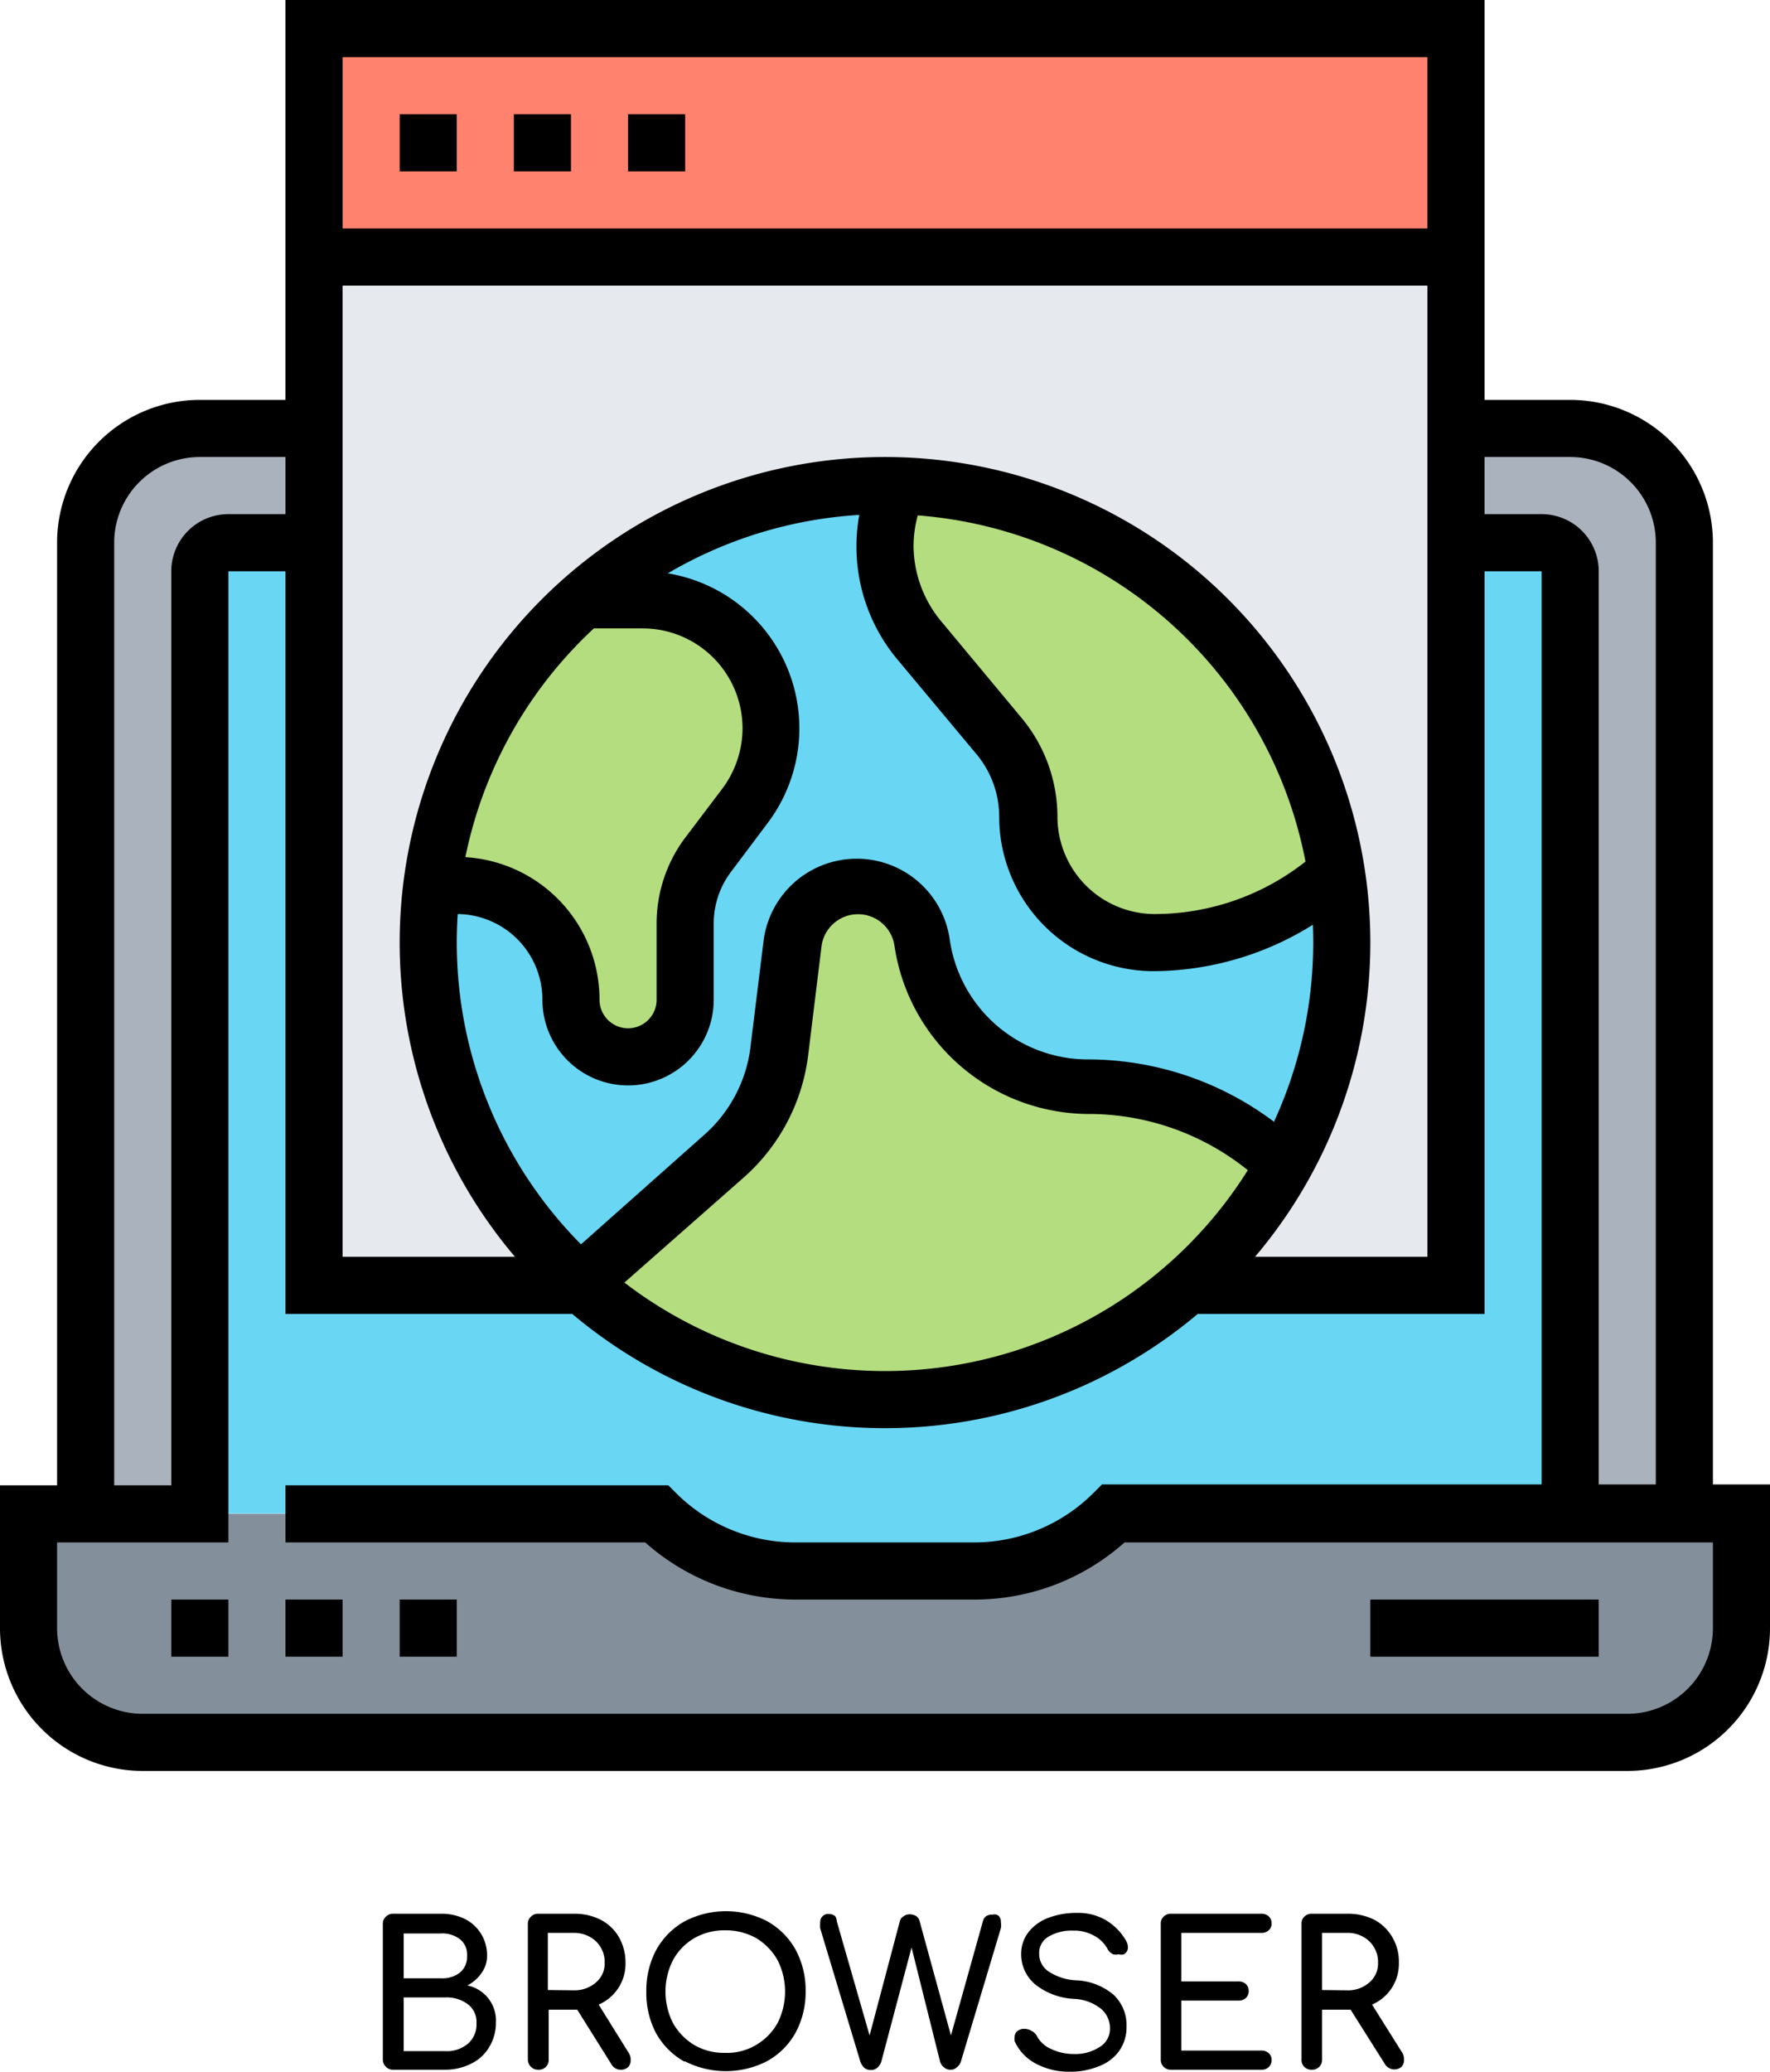 <svg xmlns="http://www.w3.org/2000/svg" id="Layer_1" data-name="Layer 1" viewBox="0 0 62 72.54"><defs><style>.cls-1{fill:#838f9b;}.cls-2{fill:#aab2bd;}.cls-3{fill:#69d6f4;}.cls-4{fill:#ff826e;}.cls-5{fill:#e6e9ed;}.cls-6{fill:#b4dd7f;}</style></defs><path d="M32.21,86.1a.36.36,0,0,1-.11-.26V81.1a.33.33,0,0,1,.11-.26.34.34,0,0,1,.26-.1h1.67a1.84,1.84,0,0,1,.83.18,1.41,1.41,0,0,1,.78,1.27,1,1,0,0,1-.19.62,1.34,1.34,0,0,1-.5.44,1.25,1.25,0,0,1,1,1.3,1.61,1.61,0,0,1-.23.85,1.47,1.47,0,0,1-.64.59,2,2,0,0,1-.92.21H32.47A.34.34,0,0,1,32.21,86.1ZM34.14,83a1,1,0,0,0,.66-.2.71.71,0,0,0,.25-.59.68.68,0,0,0-.25-.58,1,1,0,0,0-.66-.2H32.83V83Zm.15,2.55a1.14,1.14,0,0,0,.79-.26.89.89,0,0,0,.3-.72.77.77,0,0,0-.3-.66,1.22,1.22,0,0,0-.79-.24H32.83v1.88Z" transform="translate(-18.69 -13.74)"></path><path d="M40.78,85.87a.32.32,0,0,1-.09.24.37.37,0,0,1-.26.09.36.36,0,0,1-.31-.17L38.91,84.1h-1v1.74a.34.34,0,0,1-.36.36.34.34,0,0,1-.26-.1.36.36,0,0,1-.11-.26V81.1a.33.33,0,0,1,.11-.26.34.34,0,0,1,.26-.1h1.26a2,2,0,0,1,.92.21,1.57,1.57,0,0,1,.64.61,1.77,1.77,0,0,1,.23.9,1.55,1.55,0,0,1-.94,1.46l1.07,1.72A.41.41,0,0,1,40.78,85.87Zm-2-2.45a1.14,1.14,0,0,0,.78-.27.86.86,0,0,0,.31-.69,1,1,0,0,0-.31-.76,1.11,1.11,0,0,0-.78-.29h-.9v2Z" transform="translate(-18.69 -13.74)"></path><path d="M42.67,85.92a2.57,2.57,0,0,1-1-1,3,3,0,0,1-.34-1.45A3,3,0,0,1,41.68,82a2.57,2.57,0,0,1,1-1,3.14,3.14,0,0,1,2.88,0,2.57,2.57,0,0,1,1,1,3,3,0,0,1,.35,1.45,3,3,0,0,1-.35,1.45,2.55,2.55,0,0,1-1,1,3.16,3.16,0,0,1-2.89,0Zm2.51-.59a2.05,2.05,0,0,0,.75-.77,2.44,2.44,0,0,0,0-2.19,2.1,2.1,0,0,0-.74-.77,2.17,2.17,0,0,0-1.08-.28A2.11,2.11,0,0,0,43,81.6a2,2,0,0,0-.74.77,2.44,2.44,0,0,0,0,2.19,2.1,2.1,0,0,0,.74.77,2.06,2.06,0,0,0,1.07.28A2,2,0,0,0,45.18,85.33Z" transform="translate(-18.69 -13.74)"></path><path d="M53.68,80.82a.32.32,0,0,1,.07.22.64.64,0,0,1,0,.2l-1.4,4.67a.41.41,0,0,1-.15.21.29.29,0,0,1-.22.08.32.32,0,0,1-.22-.08.41.41,0,0,1-.14-.2l-1-4-1.06,4a.46.46,0,0,1-.14.21.32.32,0,0,1-.22.08.37.37,0,0,1-.23-.07.6.6,0,0,1-.14-.21l-1.41-4.68a1.11,1.11,0,0,1,0-.19.3.3,0,0,1,.08-.23.26.26,0,0,1,.22-.08.34.34,0,0,1,.22.07A.32.32,0,0,1,48,81l1.15,4,1.06-4a.27.27,0,0,1,.13-.17.34.34,0,0,1,.22-.07.43.43,0,0,1,.22.06.3.3,0,0,1,.12.17L52,85,53.12,81a.29.29,0,0,1,.12-.18.41.41,0,0,1,.23-.05A.23.23,0,0,1,53.68,80.82Z" transform="translate(-18.69 -13.74)"></path><path d="M55,86a1.65,1.65,0,0,1-.77-.8.44.44,0,0,1,0-.14.28.28,0,0,1,.07-.19.41.41,0,0,1,.21-.1h.08a.42.42,0,0,1,.21.06A.43.43,0,0,1,55,85a1,1,0,0,0,.5.47,1.82,1.82,0,0,0,.81.18,1.55,1.55,0,0,0,.89-.24.74.74,0,0,0,.37-.66.89.89,0,0,0-.31-.68,1.63,1.63,0,0,0-.94-.35,2.36,2.36,0,0,1-1.36-.5,1.37,1.37,0,0,1-.5-1.07,1.23,1.23,0,0,1,.26-.77,1.6,1.6,0,0,1,.7-.5,2.78,2.78,0,0,1,1-.17,1.93,1.93,0,0,1,1,.25,2,2,0,0,1,.7.7.52.52,0,0,1,.08.25.28.28,0,0,1-.14.25.35.35,0,0,1-.18,0,.49.49,0,0,1-.2,0A.47.47,0,0,1,57.5,82,1.15,1.15,0,0,0,57,81.5a1.42,1.42,0,0,0-.72-.17,1.59,1.59,0,0,0-.86.21.66.66,0,0,0-.33.6.74.74,0,0,0,.3.6,1.9,1.9,0,0,0,1,.33,2.17,2.17,0,0,1,1.3.5,1.46,1.46,0,0,1,.46,1.12,1.43,1.43,0,0,1-.27.87,1.53,1.53,0,0,1-.73.53,2.58,2.58,0,0,1-1,.18A2.44,2.44,0,0,1,55,86Z" transform="translate(-18.69 -13.74)"></path><path d="M59.45,86.1a.35.35,0,0,1-.1-.26V81.1a.33.33,0,0,1,.1-.26.35.35,0,0,1,.26-.1h3.16a.36.36,0,0,1,.26.09.32.32,0,0,1,.1.25.3.3,0,0,1-.1.24.36.36,0,0,1-.26.09h-2.8v1.7h2a.37.37,0,0,1,.26.09.33.33,0,0,1,.1.24.33.33,0,0,1-.1.25.37.37,0,0,1-.26.09h-2v1.75h2.8a.36.36,0,0,1,.26.09.3.3,0,0,1,.1.24.32.32,0,0,1-.1.25.36.36,0,0,1-.26.09H59.71A.35.35,0,0,1,59.45,86.1Z" transform="translate(-18.69 -13.74)"></path><path d="M67.87,85.87a.33.33,0,0,1-.1.24A.39.39,0,0,1,67.2,86L66,84.1H65v1.74a.35.35,0,0,1-.1.26.34.34,0,0,1-.26.1.34.34,0,0,1-.36-.36V81.1a.33.33,0,0,1,.1-.26.35.35,0,0,1,.26-.1h1.26a2.05,2.05,0,0,1,.93.21,1.61,1.61,0,0,1,.63.61,1.68,1.68,0,0,1,.23.9,1.55,1.55,0,0,1-.94,1.46l1.08,1.72A.51.51,0,0,1,67.87,85.87Zm-2-2.45a1.12,1.12,0,0,0,.78-.27.86.86,0,0,0,.31-.69,1,1,0,0,0-.31-.76,1.09,1.09,0,0,0-.78-.29H65v2Z" transform="translate(-18.69 -13.74)"></path><path class="cls-1" d="M79.69,66.74v4a4,4,0,0,1-4,4h-52a4,4,0,0,1-4-4v-4h22a6.84,6.84,0,0,0,4.83,2h6.34a6.84,6.84,0,0,0,4.83-2h22Z" transform="translate(-18.69 -13.74)"></path><path class="cls-2" d="M77.69,32.74v34h-4v-33a1,1,0,0,0-1-1h-3v-4h4A4,4,0,0,1,77.69,32.74Z" transform="translate(-18.69 -13.74)"></path><path class="cls-2" d="M29.69,28.74v4h-3a1,1,0,0,0-1,1v33h-4v-34a4,4,0,0,1,4-4Z" transform="translate(-18.69 -13.74)"></path><path class="cls-3" d="M73.69,33.73v33h-16a6.84,6.84,0,0,1-4.83,2H46.52a6.84,6.84,0,0,1-4.83-2h-16v-33a1,1,0,0,1,1-1h3v26H39.1a16,16,0,0,0,21.18,0h9.41v-26h3A1,1,0,0,1,73.69,33.73Z" transform="translate(-18.69 -13.74)"></path><rect class="cls-4" x="11" y="1" width="40" height="8"></rect><path class="cls-5" d="M69.69,32.74v26H60.28a16.27,16.27,0,0,0,3.39-4.21,15.91,15.91,0,0,0,2-7.79,16.53,16.53,0,0,0-.18-2.45A16,16,0,0,0,50.16,30.75h-.47a16,16,0,0,0-15.87,14,14.71,14.71,0,0,0-.13,2A16,16,0,0,0,39,58.67l.08.07H29.69v-36h40v10Z" transform="translate(-18.69 -13.74)"></path><path class="cls-3" d="M49.69,30.74h.47a5,5,0,0,0-.47,2.12,5.13,5.13,0,0,0,1.19,3.29l2.79,3.34a4.42,4.42,0,0,1,1,2.82,4.4,4.4,0,0,0,4.41,4.41,9.28,9.28,0,0,0,3.47-.66,9.56,9.56,0,0,0,2.91-1.79h0a16.53,16.53,0,0,1,.18,2.45,15.91,15.91,0,0,1-2,7.79h0a9.84,9.84,0,0,0-6.88-2.79,5.87,5.87,0,0,1-5.81-5,2.29,2.29,0,0,0-4.53,0L46,50.55A5.87,5.87,0,0,1,44,54.21l-5,4.44,0,0a16,16,0,0,1-5.33-11.93,14.71,14.71,0,0,1,.13-2h.87a4,4,0,0,1,4,4,2,2,0,1,0,4,0V46.07a4,4,0,0,1,.8-2.4l1.3-1.73a4.5,4.5,0,0,0-3.6-7.2H39.12A15.91,15.91,0,0,1,49.69,30.74Z" transform="translate(-18.69 -13.74)"></path><path class="cls-6" d="M65.51,44.29h0a9.56,9.56,0,0,1-2.91,1.79,9.28,9.28,0,0,1-3.47.66,4.4,4.4,0,0,1-4.41-4.41,4.42,4.42,0,0,0-1-2.82l-2.79-3.34a5.13,5.13,0,0,1-1.19-3.29,5,5,0,0,1,.47-2.12h0A16,16,0,0,1,65.51,44.29Z" transform="translate(-18.69 -13.74)"></path><path class="cls-6" d="M60.28,58.74a16,16,0,0,1-21.18,0L39,58.67l0,0,5-4.44A5.87,5.87,0,0,0,46,50.55l.48-3.81a2.29,2.29,0,0,1,4.53,0,5.87,5.87,0,0,0,5.81,5,9.84,9.84,0,0,1,6.88,2.79h0A16.27,16.27,0,0,1,60.28,58.74Z" transform="translate(-18.69 -13.74)"></path><path class="cls-6" d="M33.82,44.74a15.89,15.89,0,0,1,5.3-10h2.07a4.5,4.5,0,0,1,3.6,7.2l-1.3,1.73a4,4,0,0,0-.8,2.4v2.67a2,2,0,1,1-4,0,4,4,0,0,0-4-4h-.87Z" transform="translate(-18.69 -13.74)"></path><rect x="6" y="56" width="2" height="2"></rect><rect x="10" y="56" width="2" height="2"></rect><rect x="14" y="56" width="2" height="2"></rect><rect x="48" y="56" width="8" height="2"></rect><path d="M22.69,66.74h-2v-34a5,5,0,0,1,5-5h4v2h-4a3,3,0,0,0-3,3Z" transform="translate(-18.69 -13.74)"></path><path d="M78.69,66.74h-2v-34a3,3,0,0,0-3-3h-4v-2h4a5,5,0,0,1,5,5Z" transform="translate(-18.69 -13.74)"></path><path d="M75.69,75.74h-52a5,5,0,0,1-5-5v-5h6v-32a2,2,0,0,1,2-2h3v2h-3v34h-6v3a3,3,0,0,0,3,3h52a3,3,0,0,0,3-3v-3H58.08a7.89,7.89,0,0,1-5.22,2H46.51a7.93,7.93,0,0,1-5.22-2H28.69v-2H42.1l.29.29a5.91,5.91,0,0,0,4.12,1.71h6.35A5.91,5.91,0,0,0,57,66l.29-.29H80.69v5A5,5,0,0,1,75.69,75.74Z" transform="translate(-18.69 -13.74)"></path><path d="M74.69,66.74h-2v-33l-3,0v-2l3,0a2,2,0,0,1,2,2Z" transform="translate(-18.69 -13.74)"></path><rect x="14" y="4" width="2" height="2"></rect><rect x="18" y="4" width="2" height="2"></rect><rect x="22" y="4" width="2" height="2"></rect><rect x="11" y="8" width="40" height="2"></rect><polygon points="52 46 41.56 46 41.56 44 50 44 50 2 12 2 12 44 20.44 44 20.44 46 10 46 10 0 52 0 52 46"></polygon><path d="M59.09,47.74a5.41,5.41,0,0,1-5.4-5.41,3.42,3.42,0,0,0-.79-2.18l-2.79-3.34a6.16,6.16,0,0,1-1.42-3.93,6,6,0,0,1,.55-2.53l1.82.82a4.12,4.12,0,0,0-.37,1.71,4.17,4.17,0,0,0,1,2.65l2.78,3.34a5.41,5.41,0,0,1,1.26,3.46,3.41,3.41,0,0,0,3.4,3.41,8.54,8.54,0,0,0,5.72-2.2L66.15,45A10.61,10.61,0,0,1,59.09,47.74Z" transform="translate(-18.69 -13.74)"></path><path d="M49.69,63.74a17,17,0,1,1,17-17A17,17,0,0,1,49.69,63.74Zm0-32a15,15,0,1,0,15,15A15,15,0,0,0,49.69,31.74Z" transform="translate(-18.69 -13.74)"></path><path d="M40.69,51.74a3,3,0,0,1-3-3,3,3,0,0,0-3-3h-.86v-2h.86a5,5,0,0,1,5,5,1,1,0,1,0,2,0V46.07a5,5,0,0,1,1-3L44,41.34a3.55,3.55,0,0,0,.7-2.1,3.5,3.5,0,0,0-3.5-3.5H39.13v-2h2.06a5.5,5.5,0,0,1,4.4,8.8l-1.3,1.73a3,3,0,0,0-.6,1.8v2.67A3,3,0,0,1,40.69,51.74Z" transform="translate(-18.69 -13.74)"></path><path d="M39.7,59.4l-1.33-1.5,5-4.44a4.89,4.89,0,0,0,1.6-3l.47-3.81a3.29,3.29,0,0,1,6.52,0,4.89,4.89,0,0,0,4.82,4.18,10.85,10.85,0,0,1,7.57,3.07L63,55.24a8.88,8.88,0,0,0-6.18-2.5,6.9,6.9,0,0,1-6.8-5.9,1.29,1.29,0,0,0-2.55,0L47,50.67A6.82,6.82,0,0,1,44.7,55Z" transform="translate(-18.69 -13.74)"></path></svg>